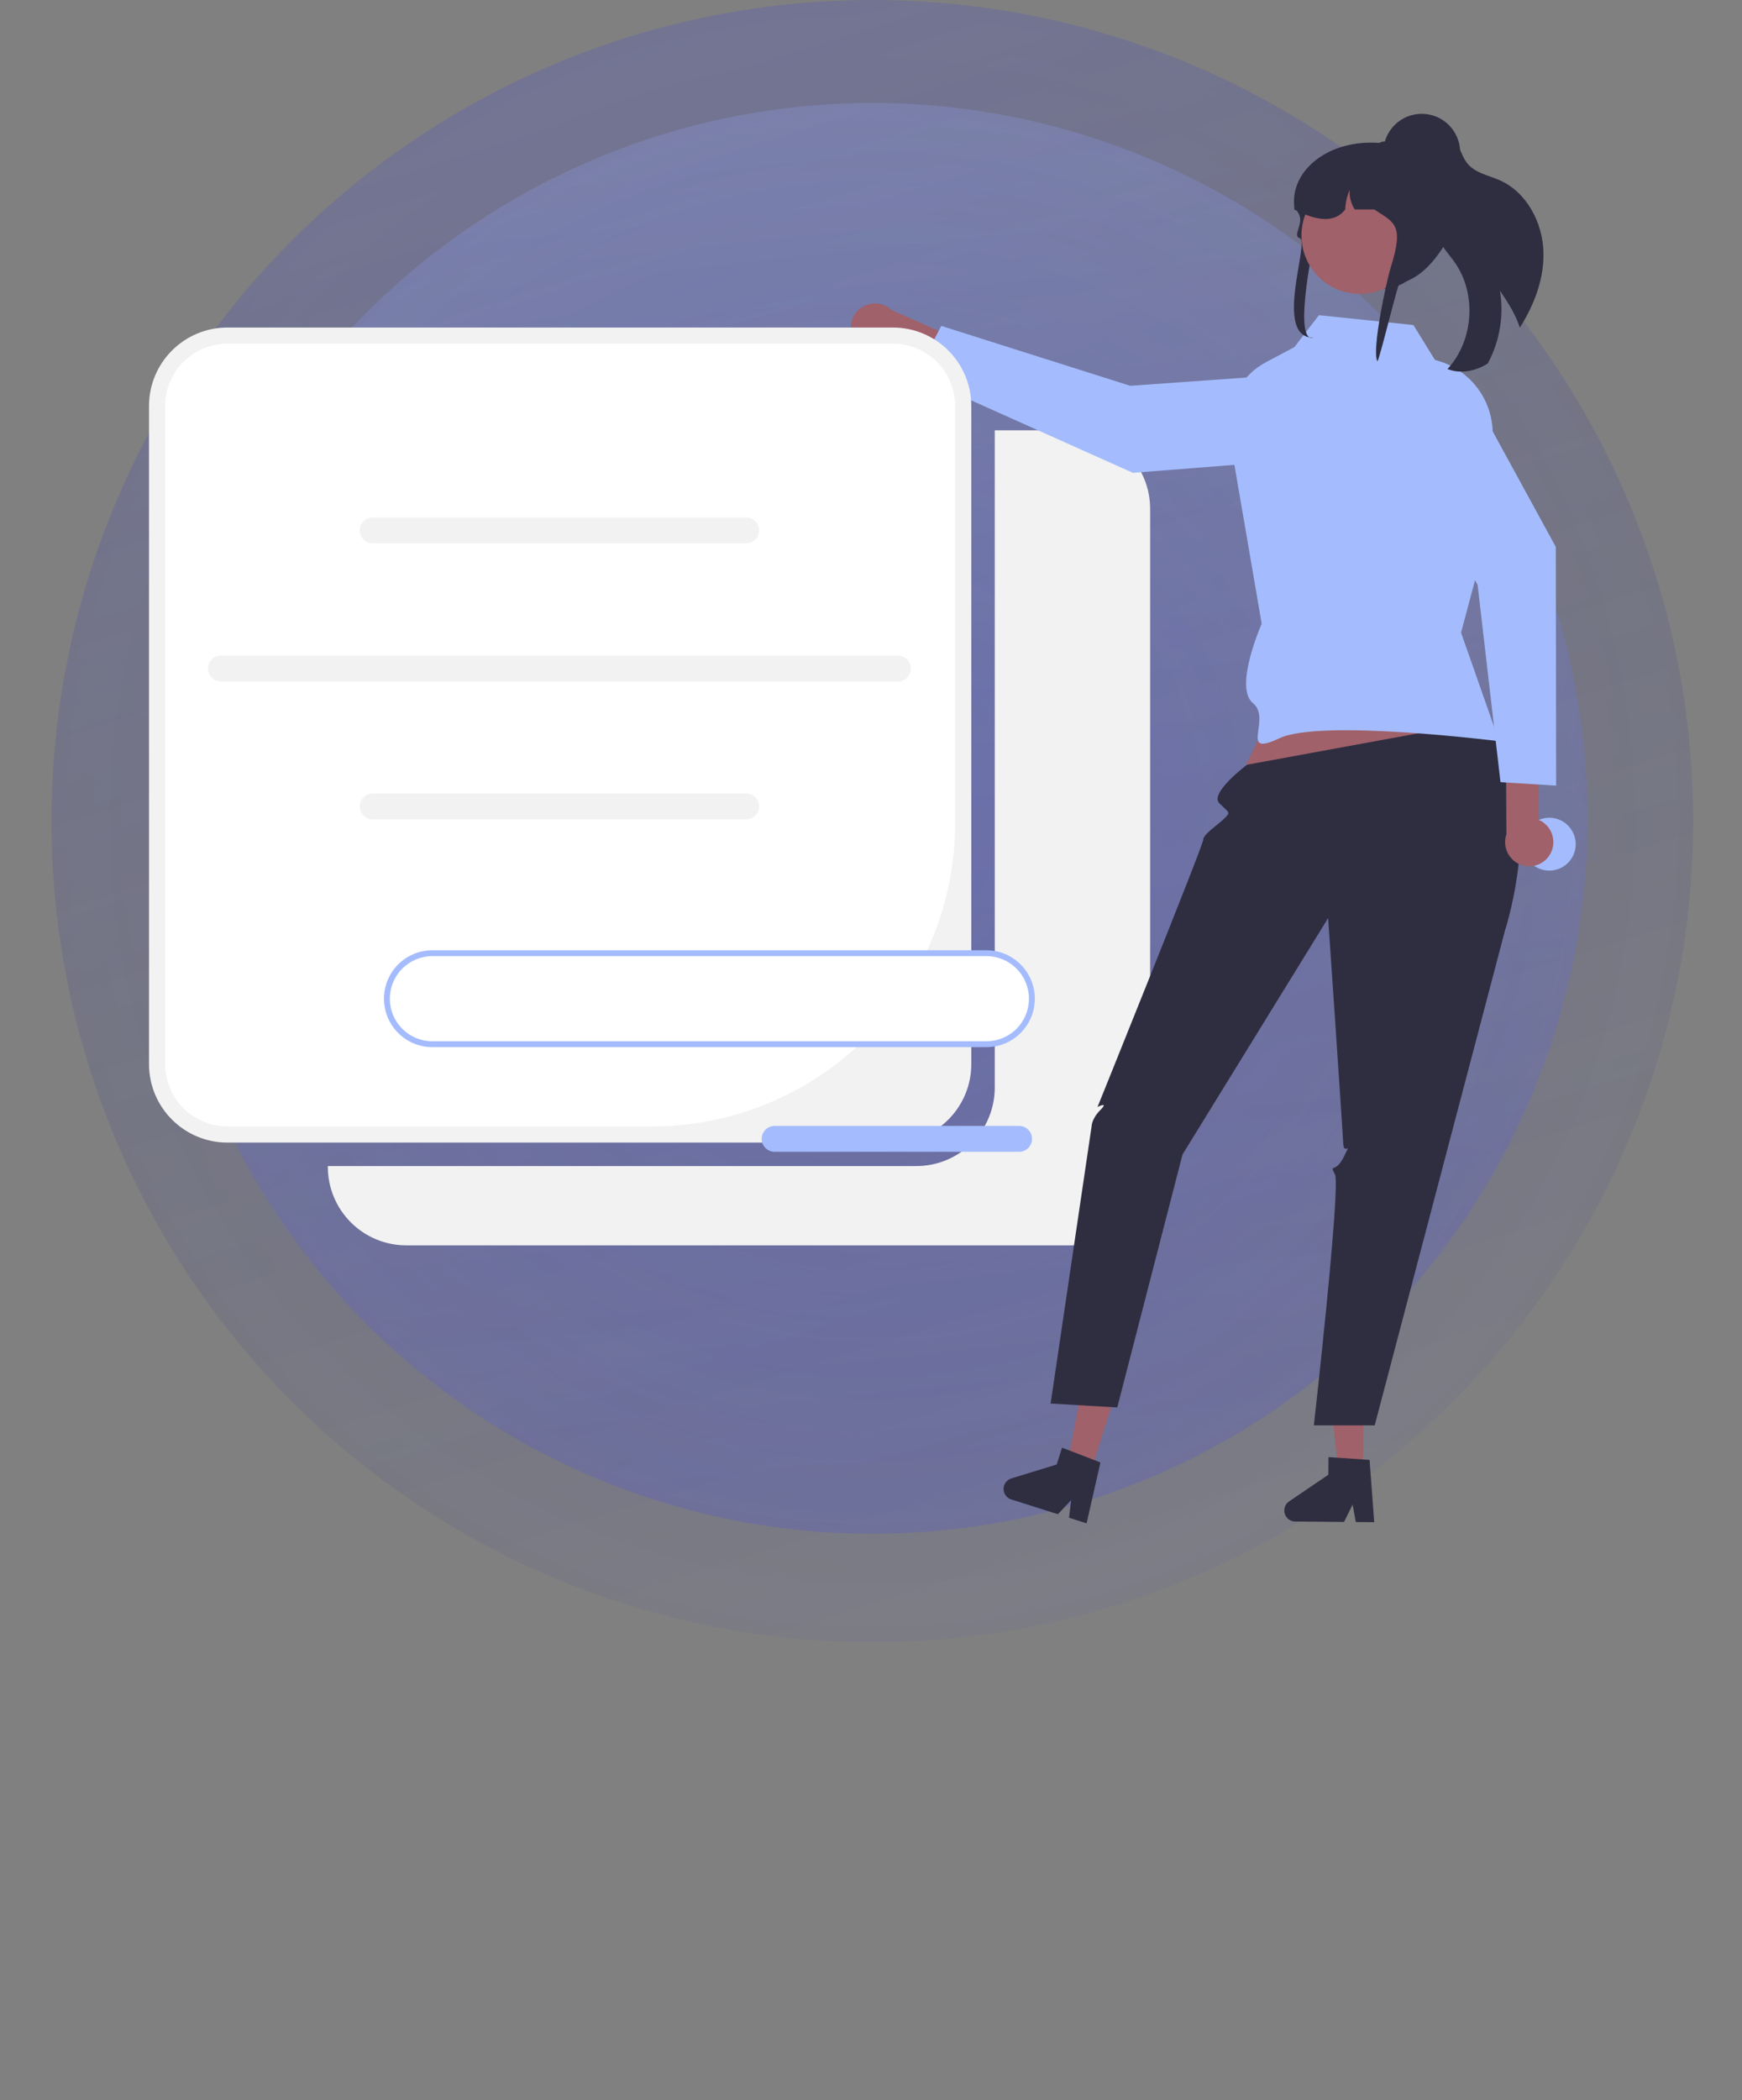 <svg width="643" height="775" viewBox="0 0 643 775" fill="none" xmlns="http://www.w3.org/2000/svg">
<rect x="0" y="0" width="643" height="775" fill="#808080" stroke="none"/>
<circle cx="322" cy="303" r="303" fill="url(#paint0_radial_5_197)" fill-opacity="0.2"/>
<circle cx="322" cy="303" r="303" fill="url(#paint1_linear_5_197)" fill-opacity="0.2"/>
<circle cx="322" cy="302" r="264" fill="url(#paint2_radial_5_197)" fill-opacity="0.2"/>
<circle cx="322" cy="302" r="264" fill="url(#paint3_linear_5_197)" fill-opacity="0.2"/>
<path d="M395.594 158.789H367.181V401.327C367.181 405.133 366.432 408.901 364.978 412.417C363.523 415.932 361.391 419.127 358.704 421.817C356.017 424.508 352.826 426.643 349.315 428.099C345.803 429.555 342.04 430.305 338.239 430.305H121.011V430.582C121.011 434.387 121.76 438.155 123.214 441.671C124.669 445.187 126.801 448.381 129.488 451.072C132.175 453.763 135.366 455.897 138.877 457.353C142.389 458.81 146.152 459.559 149.953 459.559H395.593C399.394 459.559 403.158 458.81 406.669 457.353C410.18 455.897 413.371 453.763 416.058 451.072C418.745 448.381 420.877 445.187 422.332 441.671C423.786 438.155 424.535 434.387 424.535 430.582V187.767C424.535 180.081 421.486 172.711 416.058 167.277C410.63 161.842 403.269 158.789 395.594 158.789Z" fill="#F2F2F2"/>
<path d="M315.501 125.797C316.212 126.877 317.15 127.79 318.249 128.471C319.348 129.153 320.581 129.587 321.864 129.744C323.147 129.901 324.449 129.778 325.679 129.382C326.909 128.986 328.039 128.327 328.99 127.451L369.533 145.765L377.35 135.782L329.038 114.383C327.445 112.889 325.362 112.033 323.181 111.975C321 111.918 318.874 112.663 317.205 114.07C315.537 115.477 314.442 117.448 314.127 119.609C313.813 121.771 314.302 123.973 315.501 125.797Z" fill="#A0616A"/>
<path d="M489.493 137.217L493.514 160.032C493.701 161.096 493.665 162.188 493.406 163.237C493.147 164.287 492.672 165.27 492.011 166.125C491.35 166.979 490.518 167.686 489.569 168.2C488.619 168.714 487.572 169.023 486.496 169.107L418.17 174.487L337.857 138.498L347.449 120.266L417.169 142.371L489.493 137.217Z" fill="#A4BCFD"/>
<path d="M329.582 120.867H83.941C67.957 120.867 55 133.84 55 149.844V392.659C55 408.663 67.957 421.637 83.941 421.637H329.582C345.566 421.637 358.523 408.663 358.523 392.659V149.844C358.523 133.84 345.566 120.867 329.582 120.867Z" fill="#F2F2F2"/>
<path d="M83.941 126.826C80.922 126.826 77.933 127.421 75.144 128.578C72.355 129.735 69.82 131.43 67.686 133.568C65.551 135.705 63.857 138.243 62.702 141.035C61.547 143.828 60.952 146.821 60.952 149.844V392.66C60.952 398.764 63.374 404.619 67.686 408.936C71.997 413.252 77.844 415.678 83.941 415.678H240.715C255.405 415.678 269.95 412.781 283.521 407.152C297.092 401.524 309.423 393.275 319.81 382.875C330.196 372.475 338.436 360.129 344.057 346.541C349.678 332.953 352.571 318.39 352.571 303.682V149.844C352.571 146.821 351.977 143.828 350.821 141.035C349.666 138.243 347.973 135.705 345.838 133.568C343.703 131.43 341.169 129.735 338.38 128.578C335.59 127.421 332.601 126.826 329.582 126.826H83.941Z" fill="white"/>
<path d="M275.43 200.516H137.557C136.291 200.516 135.078 200.013 134.184 199.117C133.289 198.222 132.786 197.007 132.786 195.74C132.786 194.474 133.289 193.259 134.184 192.363C135.078 191.467 136.291 190.964 137.557 190.964H275.43C276.695 190.964 277.908 191.467 278.803 192.363C279.697 193.259 280.2 194.474 280.2 195.74C280.2 197.007 279.697 198.222 278.803 199.117C277.908 200.013 276.695 200.516 275.43 200.516Z" fill="#F2F2F2"/>
<path d="M275.43 302.366H137.557C136.291 302.366 135.078 301.862 134.184 300.967C133.289 300.071 132.786 298.856 132.786 297.589C132.786 296.323 133.289 295.108 134.184 294.212C135.078 293.317 136.291 292.813 137.557 292.813H275.43C276.695 292.813 277.908 293.317 278.803 294.212C279.697 295.108 280.2 296.323 280.2 297.589C280.2 298.856 279.697 300.071 278.803 300.967C277.908 301.862 276.695 302.366 275.43 302.366Z" fill="#F2F2F2"/>
<path d="M331.417 251.474H81.569C80.304 251.474 79.091 250.971 78.196 250.075C77.302 249.18 76.799 247.965 76.799 246.698C76.799 245.431 77.302 244.217 78.196 243.321C79.091 242.425 80.304 241.922 81.569 241.922H331.417C332.682 241.922 333.895 242.425 334.79 243.321C335.685 244.217 336.187 245.431 336.187 246.698C336.187 247.965 335.685 249.18 334.79 250.075C333.895 250.971 332.682 251.474 331.417 251.474Z" fill="#F2F2F2"/>
<path d="M480.86 237.775L455.971 290.866L551.717 281.157L531.73 230.19L480.86 237.775Z" fill="#A0616A"/>
<path d="M503.12 542.925L494.042 542.848L490.024 506.972L503.421 507.086L503.12 542.925Z" fill="#A0616A"/>
<path d="M474.043 557.378C474.035 558.455 474.454 559.492 475.208 560.26C475.962 561.029 476.99 561.466 478.066 561.477L496.115 561.628L499.275 555.215L500.435 561.66L507.246 561.722L505.526 538.734L503.157 538.576L493.492 537.909L490.374 537.7L490.32 544.204L475.821 554.05C475.278 554.42 474.832 554.915 474.523 555.495C474.213 556.074 474.048 556.72 474.043 557.378Z" fill="#2F2E41"/>
<path d="M402.659 542.966L394.004 540.221L400.69 504.747L413.464 508.796L402.659 542.966Z" fill="#A0616A"/>
<path d="M370.623 548.227C370.299 549.254 370.396 550.369 370.891 551.325C371.387 552.282 372.241 553.002 373.267 553.329L390.475 558.783L395.377 553.582L394.595 560.085L401.086 562.147L406.188 539.668L403.97 538.82L394.928 535.339L392.009 534.222L390.048 540.423L373.3 545.57C372.672 545.763 372.101 546.105 371.635 546.568C371.168 547.031 370.821 547.6 370.623 548.227Z" fill="#2F2E41"/>
<path d="M547.356 266.227L460.3 282.198C460.3 282.198 446.336 292.656 450.072 296.402C453.807 300.147 454.386 299.567 451.932 302.024C449.478 304.481 444.172 307.766 444.12 309.916C444.068 312.066 405.11 408.497 405.11 408.497C405.11 408.497 409.439 406.33 406.192 409.581C402.946 412.831 402.946 415.517 402.946 415.517L387.796 517.931L412.4 519.381L436.493 426.012L490.231 338.786C490.231 338.786 495.564 416.57 495.787 421.743C496.011 426.917 499.257 420.416 496.011 426.917C492.764 433.418 490.6 429.084 492.764 433.418C494.929 437.752 484.968 525.986 484.968 525.986H507.426L555.592 343.101C555.592 343.101 572.729 290.816 547.356 266.227Z" fill="#2F2E41"/>
<path d="M521.71 119.941L486.838 116.313L477.803 128.058L467.278 133.67C462.824 136.046 459.147 139.655 456.688 144.067C454.229 148.48 453.091 153.508 453.41 158.55L465.711 230.19C465.711 230.19 455.321 253.615 462.464 259.445C469.607 265.275 456.941 279.714 472.204 272.447C487.466 265.18 553.365 273.53 553.365 273.53L539.297 233.441L549.806 194.047L550.963 161.016C551.179 154.844 549.35 148.774 545.76 143.751C542.17 138.729 537.021 135.036 531.117 133.25L529.647 132.805L521.71 119.941Z" fill="#A4BCFD"/>
<path d="M569.719 93.174C569.948 103.015 566.274 112.545 560.997 120.915C559.429 116.029 556.611 111.581 553.671 107.342C555.153 116.513 553.574 125.917 549.18 134.1C549.025 134.211 548.865 134.314 548.699 134.408C544.398 136.999 538.944 138.048 534.291 136.177C543.905 125.801 545.129 108.609 537.069 96.97C534.787 93.667 531.835 90.747 530.422 86.988C528.19 80.992 530.335 74.389 531.689 68.137C532.954 62.318 533.176 55.394 529.277 51.129C529.693 50.533 530.26 50.059 530.92 49.755C531.58 49.45 532.309 49.327 533.032 49.398C535.436 49.738 537.186 51.83 538.3 53.985C539.414 56.139 540.149 58.528 541.703 60.389C544.579 63.872 549.477 64.696 553.605 66.532C563.601 70.99 569.48 82.223 569.719 93.174Z" fill="#2F2E41"/>
<path d="M571.877 321.27C577.256 321.27 581.617 316.904 581.617 311.519C581.617 306.133 577.256 301.767 571.877 301.767C566.498 301.767 562.138 306.133 562.138 311.519C562.138 316.904 566.498 321.27 571.877 321.27Z" fill="#A4BCFD"/>
<path d="M485.573 87.547C486.145 85.545 482.207 97.782 484.107 98.003C492.761 98.997 504.64 104.172 510.667 106.586C510.938 106.554 511.21 106.523 511.473 106.483C512.12 106.412 512.751 106.31 513.373 106.191C527.407 103.533 532.804 81.948 532.804 81.751C532.804 80.78 530.478 54.129 526.814 53.734C525.852 53.63 524.884 53.577 523.916 53.577H514.824C512.942 53.171 511.035 52.894 509.116 52.748H509.1C490.795 51.352 476.362 62.523 477.711 76.116C477.719 76.132 477.735 76.147 477.743 76.163C478.134 76.747 478.477 77.299 478.78 77.828C479.076 78.325 479.323 78.798 479.539 79.248C481.207 82.719 476.918 87.087 479.762 87.902C483.545 88.986 469.815 124.626 484.785 124.626C477.503 126.699 483.998 93.069 485.573 87.547Z" fill="#2F2E41"/>
<path d="M501.914 108.459C513.804 108.459 523.442 98.808 523.442 86.904C523.442 75 513.804 65.349 501.914 65.349C490.025 65.349 480.386 75 480.386 86.904C480.386 98.808 490.025 108.459 501.914 108.459Z" fill="#A0616A"/>
<path d="M477.711 77.291C478.07 77.481 478.421 77.654 478.78 77.828C479.156 78.009 479.531 78.191 479.906 78.356C487.115 81.63 492.982 81.993 496.543 77.291C496.638 74.817 497.193 72.383 498.179 70.112C498.005 72.649 498.673 75.173 500.079 77.291H507.248C514.632 82.198 518.424 82.711 513.299 98.82C511.87 103.309 506.188 129.43 508.423 133.304C509.07 133.233 515.949 104.622 516.572 104.504C530.606 101.845 539.523 78.695 538.381 77.386C538.387 73.662 537.532 69.987 535.883 66.649C533.796 62.42 530.544 58.877 526.511 56.44C524.106 55.273 521.6 54.33 519.022 53.624C518.959 53.608 518.903 53.592 518.839 53.577C518.049 53.364 517.242 53.166 516.436 53.001C514.77 52.648 513.086 52.393 511.391 52.235C511.271 52.227 511.151 52.22 511.04 52.22C510.363 52.221 509.699 52.404 509.116 52.748C509.108 52.748 509.108 52.756 509.1 52.756C508.683 53 508.32 53.324 508.03 53.711C507.52 54.361 507.244 55.164 507.248 55.991H499.265C498.969 55.991 498.674 55.998 498.379 56.014C493.051 56.197 487.982 58.363 484.166 62.09C480.349 65.816 478.059 70.835 477.743 76.163C477.719 76.542 477.711 76.912 477.711 77.291Z" fill="#2F2E41"/>
<path d="M524.78 70.401C532.613 70.401 538.963 64.043 538.963 56.2C538.963 48.358 532.613 42 524.78 42C516.947 42 510.598 48.358 510.598 56.2C510.598 64.043 516.947 70.401 524.78 70.401Z" fill="#2F2E41"/>
<path d="M571.987 315.54C572.679 314.447 573.126 313.217 573.296 311.934C573.467 310.651 573.357 309.347 572.974 308.11C572.592 306.874 571.946 305.736 571.081 304.775C570.216 303.813 569.153 303.051 567.965 302.542L568.035 258.008L555.737 254.96L556.04 307.854C555.332 309.92 555.406 312.174 556.247 314.19C557.088 316.205 558.638 317.841 560.604 318.789C562.569 319.736 564.814 319.929 566.912 319.33C569.01 318.731 570.815 317.382 571.987 315.54Z" fill="#A0616A"/>
<path d="M511.088 151.951L530.225 138.929C531.118 138.321 532.127 137.907 533.189 137.714C534.251 137.52 535.342 137.551 536.391 137.804C537.441 138.057 538.426 138.528 539.283 139.185C540.14 139.842 540.851 140.671 541.369 141.619L574.27 201.817L574.396 289.917L553.855 288.628L545.422 215.893L511.088 151.951Z" fill="#A4BCFD"/>
<path d="M364.112 351.749H159.585C155.137 351.749 150.87 353.518 147.725 356.668C144.579 359.817 142.812 364.089 142.812 368.543C142.812 372.997 144.579 377.269 147.725 380.419C150.87 383.568 155.137 385.337 159.585 385.337H364.112C368.561 385.337 372.827 383.568 375.973 380.419C379.118 377.269 380.885 372.997 380.885 368.543C380.885 364.089 379.118 359.817 375.973 356.668C372.827 353.518 368.561 351.749 364.112 351.749Z" fill="white"/>
<path d="M364.112 386.421H159.585C154.85 386.421 150.308 384.537 146.959 381.185C143.611 377.832 141.73 373.285 141.73 368.543C141.73 363.802 143.611 359.254 146.959 355.902C150.308 352.549 154.85 350.665 159.585 350.665H364.112C368.848 350.665 373.389 352.549 376.738 355.902C380.086 359.254 381.967 363.802 381.967 368.543C381.967 373.285 380.086 377.832 376.738 381.185C373.389 384.537 368.848 386.421 364.112 386.421ZM159.585 352.832C155.424 352.832 151.433 354.488 148.49 357.434C145.547 360.38 143.894 364.376 143.894 368.543C143.894 372.71 145.547 376.706 148.49 379.652C151.433 382.599 155.424 384.254 159.585 384.254H364.112C368.274 384.254 372.265 382.599 375.207 379.652C378.15 376.706 379.803 372.71 379.803 368.543C379.803 364.376 378.15 360.38 375.207 357.434C372.265 354.488 368.274 352.832 364.112 352.832H159.585Z" fill="#A4BCFD"/>
<path d="M376.172 425.04H285.914C284.649 425.04 283.435 424.537 282.541 423.641C281.646 422.745 281.144 421.531 281.144 420.264C281.144 418.997 281.646 417.782 282.541 416.887C283.435 415.991 284.649 415.488 285.914 415.488H376.172C377.437 415.488 378.651 415.991 379.545 416.887C380.44 417.782 380.942 418.997 380.942 420.264C380.942 421.531 380.44 422.745 379.545 423.641C378.651 424.537 377.437 425.04 376.172 425.04Z" fill="#A4BCFD"/>
<defs>
<radialGradient id="paint0_radial_5_197" cx="0" cy="0" r="1" gradientUnits="userSpaceOnUse" gradientTransform="translate(322 303) rotate(90) scale(303)">
<stop stop-color="#444CE7" stop-opacity="0.81"/>
<stop offset="1" stop-color="#444CE7" stop-opacity="0.29"/>
</radialGradient>
<linearGradient id="paint1_linear_5_197" x1="194.047" y1="1.87602e-06" x2="379.757" y2="597.559" gradientUnits="userSpaceOnUse">
<stop stop-color="#444CE7" stop-opacity="0.81"/>
<stop offset="1" stop-opacity="0"/>
</linearGradient>
<radialGradient id="paint2_radial_5_197" cx="0" cy="0" r="1" gradientUnits="userSpaceOnUse" gradientTransform="translate(322 302) rotate(90) scale(264)">
<stop stop-color="#444CE7" stop-opacity="0.81"/>
<stop offset="1" stop-color="#444CE7" stop-opacity="0.29"/>
</radialGradient>
<linearGradient id="paint3_linear_5_197" x1="322" y1="38" x2="375.333" y2="536.667" gradientUnits="userSpaceOnUse">
<stop stop-color="#A4BCFD"/>
<stop offset="1" stop-color="#444CE7" stop-opacity="0.81"/>
</linearGradient>
</defs>
</svg>
